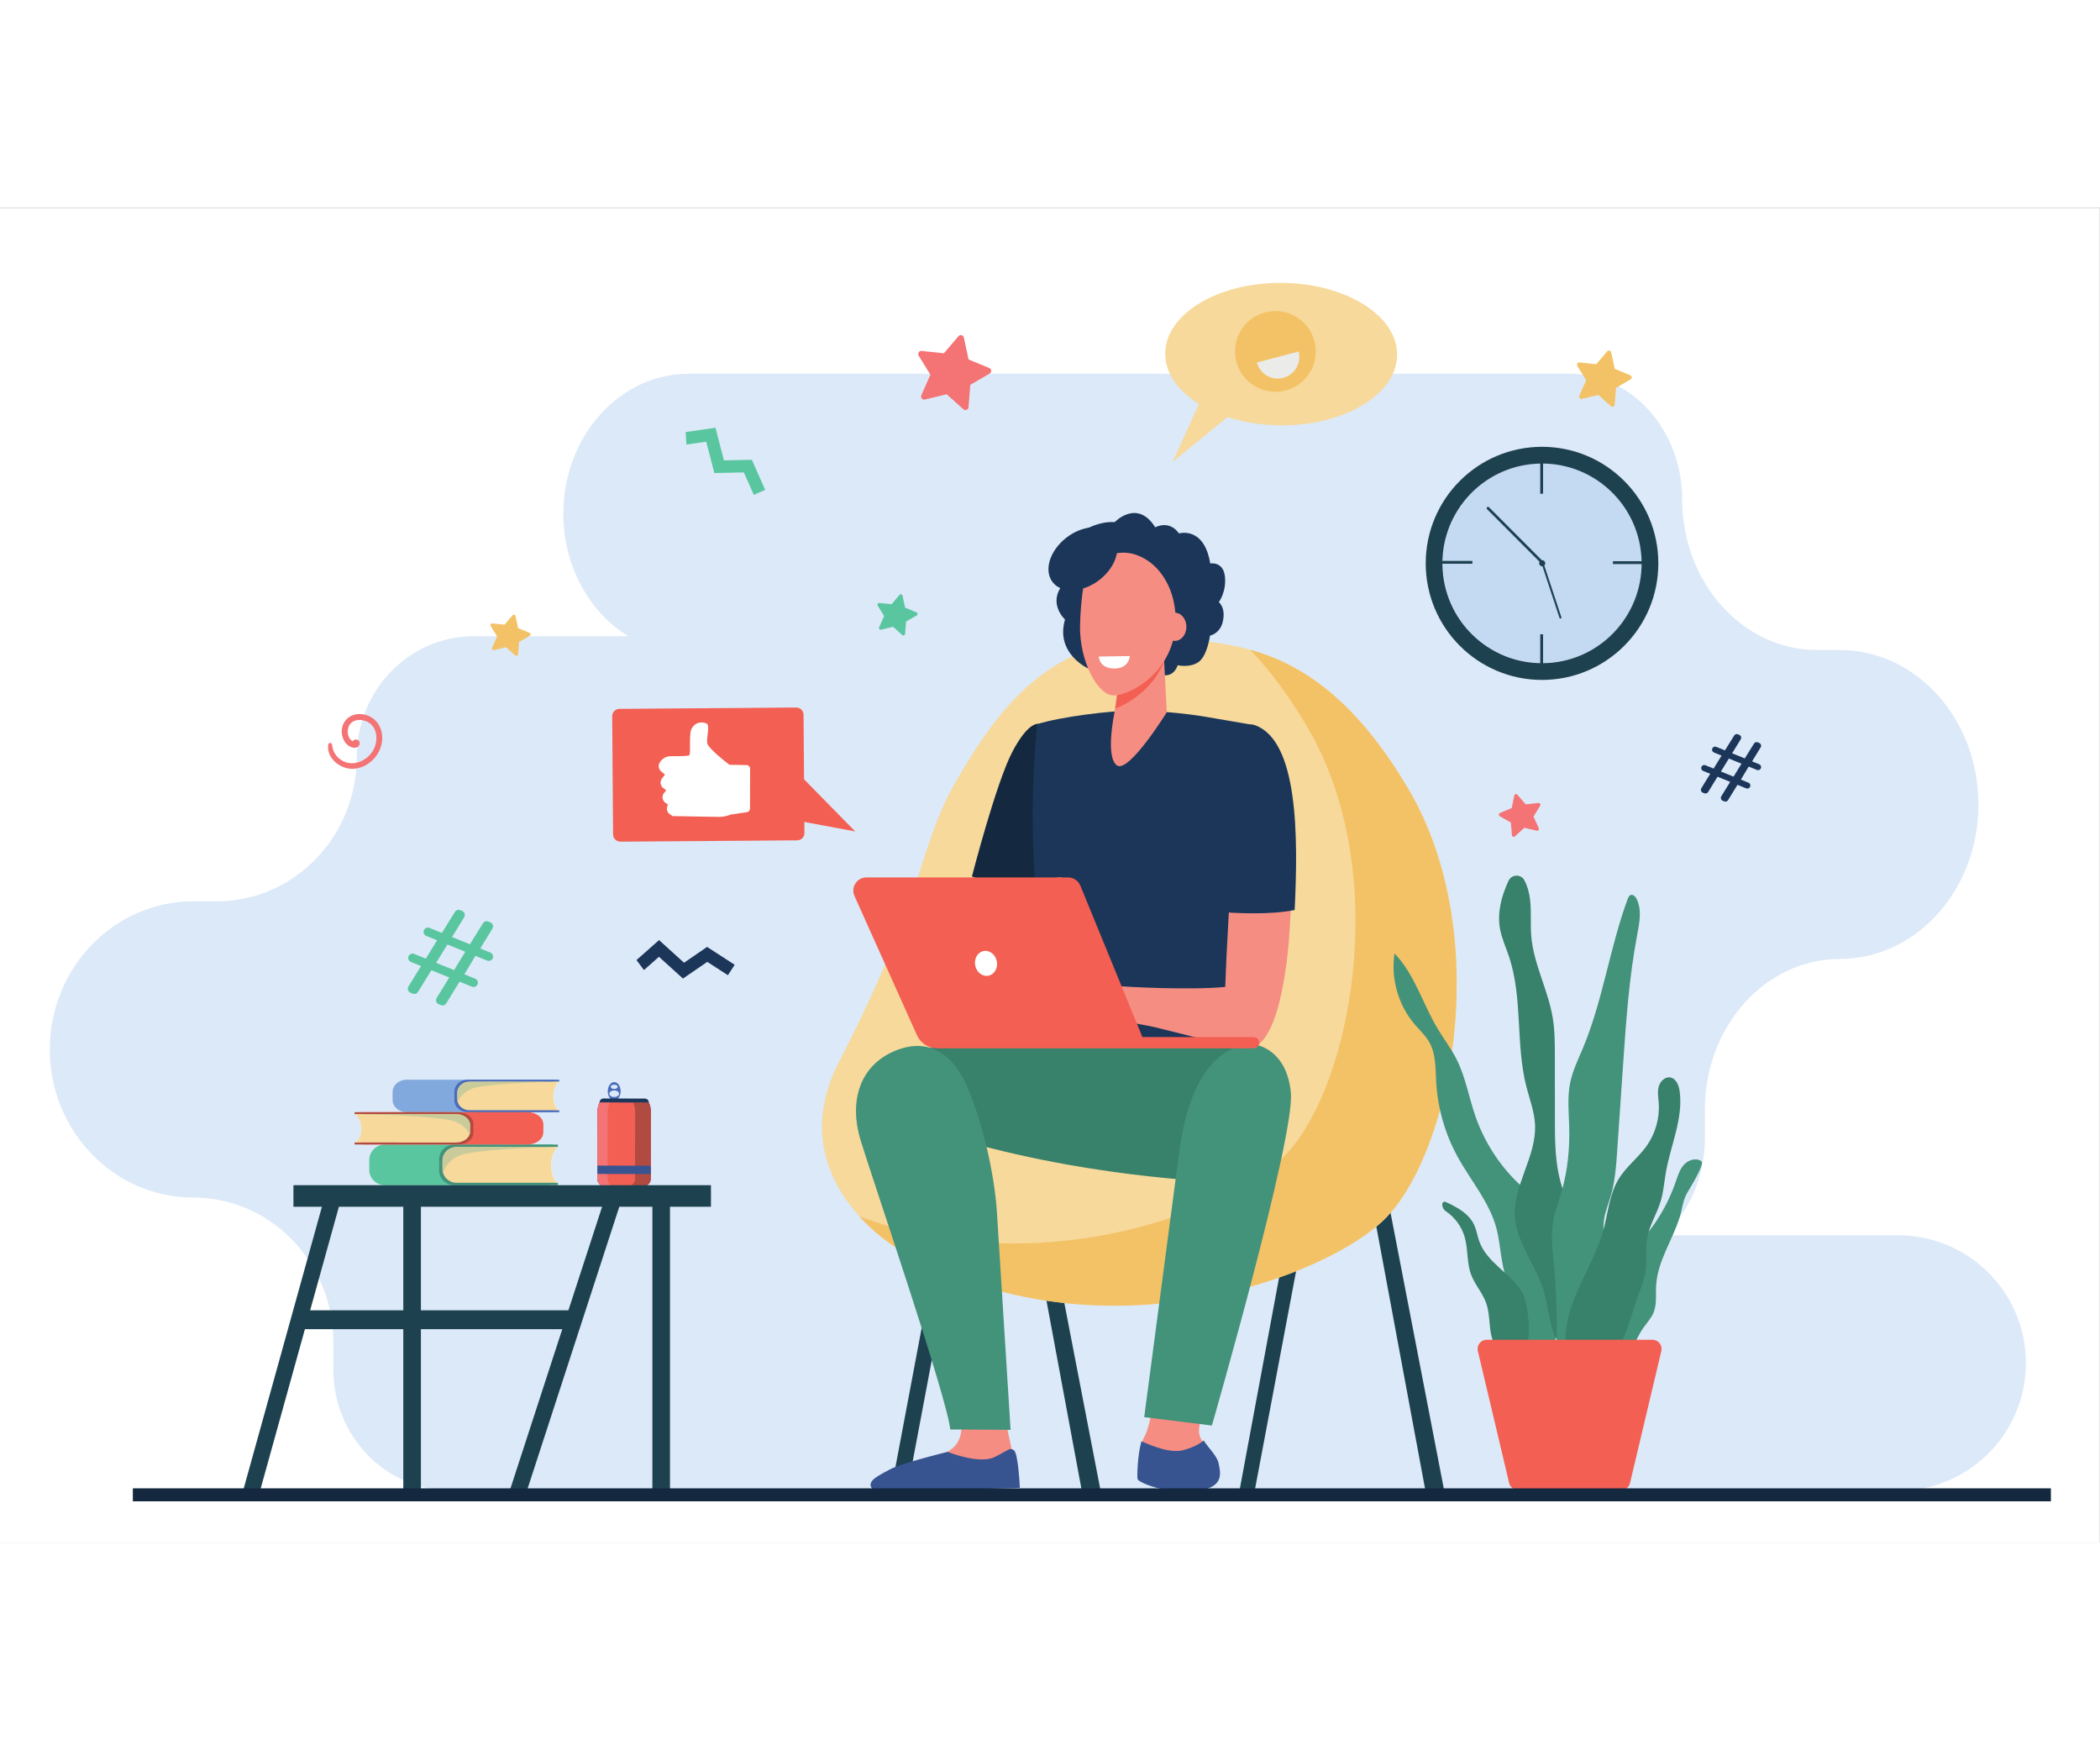 <?xml version="1.0" encoding="UTF-8" standalone="no"?>
<svg
   xmlns:dc="http://purl.org/dc/elements/1.1/"
   xmlns:cc="http://creativecommons.org/ns#"
   xmlns:rdf="http://www.w3.org/1999/02/22-rdf-syntax-ns#"
   xmlns:svg="http://www.w3.org/2000/svg"
   xmlns="http://www.w3.org/2000/svg"
   viewBox="0 0 4196 2666.667"
   height="1000"
   width="1200"
   xml:space="preserve"
   id="svg2"
   version="1.1"><rect x="0" y="0" width="4196" height="2666.667" fill="#808080" stroke="none"/><defs
     id="defs6" /><g
     transform="matrix(1.333,0,0,-1.333,0,2666.667)"
     id="g10"><g
       transform="scale(0.1)"
       id="g12"><g
         transform="scale(1.931)"
         id="g14"><path
           id="path16"
           style="fill:#ffffff;fill-opacity:1;fill-rule:nonzero;stroke:none"
           d="M 16300,0 H 0 V 10359.1 H 16300 V 0" /></g><g
         transform="scale(1.863)"
         id="g18"><path
           id="path20"
           style="fill:#dce9f8;fill-opacity:1;fill-rule:nonzero;stroke:none"
           d="M 15272.5,416.398 H 8095.59 c -33.83,0 -67.27,1.663 -100.24,4.884 H 3621.69 c -519.1,0 -939.92,434.277 -939.92,969.968 v 221.62 c 0,641.99 -504.3,1162.38 -1126.37,1162.38 h -0.01 c -637.695,0 -1154.66,533.54 -1154.66,1191.58 v 0.06 c 0,658.09 516.965,1191.58 1154.66,1191.58 h 189.16 c 622.09,0 1126.39,520.4 1126.39,1162.38 v 0 c 0,535.71 420.81,969.98 939.92,969.98 h 1244.72 c -311.73,191.55 -522.96,561.45 -522.96,986.4 v 0.01 c 0,621.62 451.91,1125.55 1009.39,1125.55 h 7085.89 c 500.8,0 906.8,-452.76 906.8,-1011.24 0,-669.29 486.6,-1211.85 1086.8,-1211.85 h 182.5 c 615.3,0 1114.1,-556.18 1114.1,-1242.27 v 0 c 0,-686.08 -498.8,-1242.28 -1114.1,-1242.28 -600.2,0 -1086.7,-542.56 -1086.7,-1211.82 v -231.07 c 0,-314.39 -128.7,-595.28 -330.6,-780.72 h 1885.8 c 567.5,0 1027.5,-460.1 1027.5,-1027.57 0,-567.528 -460,-1027.572 -1027.5,-1027.572 M 3098.16,3202.81 c -70.13,0 -126.96,-55.73 -126.96,-124.5 v -79.02 c 0,-68.78 56.83,-124.51 126.96,-124.51 l 870.83,0.33 h 520.9 v 19.97 h -3.3 c 0,0 -50.81,22.92 -50.81,144.31 0,96.37 50.81,143.13 50.81,143.13 v 0 0 h -1.77 c 1.06,0.05 1.62,0.05 1.62,0.05 l 3.45,0.06 v 19.86 h -45.96 c -1.84,0.21 -3.71,0.32 -5.61,0.32 h -192.49 c 70.15,0 127.01,44.19 127.01,98.73 v 62.71 c 0,51.43 -50.49,93.63 -115.01,98.36 h 243 v 15.94 h -2.91 c 0,0 -44.89,18.31 -44.89,115.32 0,76.99 44.89,114.3 44.89,114.3 v 0 0 h -1.61 c 0.96,0.05 1.47,0.05 1.47,0.05 l 3.05,0.06 v 15.89 h -40.59 c -1.63,0.16 -3.29,0.21 -4.97,0.21 h -1184.1 c -61.95,0 -112.17,-44.5 -112.17,-99.43 v -63.13 c 0,-51.01 43.29,-93.04 99.06,-98.79 h -352.93 c -1.91,0 -3.79,-0.05 -5.63,-0.21 h -45.95 v -15.78 l 3.44,-0.06 c 0,0 0.59,0 1.69,-0.05 h -1.83 c 0,0 50.83,-37.05 50.83,-113.55 0,-96.32 -50.83,-114.51 -50.83,-114.51 h -3.3 v -15.84 h 508.47 l 883.81,-0.22 H 3098.16 m 9314.54,5480.73 c -16.9,0 -33.9,-0.53 -51,-1.61 -441.8,-27.79 -777.5,-409.22 -749.8,-851.95 26.7,-425.64 379.4,-752.95 799.3,-752.95 16.8,0 33.9,0.53 50.9,1.61 441.8,27.78 777.5,409.22 749.8,851.95 -26.7,425.63 -379.4,752.95 -799.2,752.95" /></g><path
         id="path22"
         style="fill:#4a6cbd;fill-opacity:1;fill-rule:nonzero;stroke:none"
         d="m 9206.42,6677.5 c -40.35,0.1 -73.01,22.2 -72.94,49.3 0.06,27.1 32.83,49 73.19,49 40.35,-0.1 73,-22.2 72.93,-49.3 -0.06,-27.2 -32.83,-49.1 -73.18,-49 z m 0.46,184.6 c 28.6,-0.1 51.76,-14.4 51.71,-32 -0.04,-17.6 -23.26,-31.8 -51.87,-31.7 -28.61,0.1 -51.76,14.4 -51.72,32 0.04,17.6 23.27,31.8 51.88,31.7 z m 0.09,38.9 c -53.3,0.1 -96.66,-61.4 -96.84,-137.3 -0.19,-76 42.86,-137.7 96.16,-137.8 53.3,-0.1 96.66,61.3 96.85,137.3 0.19,76 -42.87,137.6 -96.17,137.8" /><path
         id="path24"
         style="fill:#663199;fill-opacity:1;fill-rule:nonzero;stroke:none"
         d="m 8987.87,6597.3 c -20.26,-43.7 -30.88,-91.2 -31,-139.4 L 8954.4,5451 c -0.15,-60.8 49.53,-110.2 110.96,-110.4 l 575.77,-1.4 c 61.43,-0.1 111.35,49 111.5,109.8 l 2.47,1007 c 0.12,48.1 -10.27,95.7 -30.31,139.5 l -736.92,1.8" /><path
         id="path26"
         style="fill:#663199;fill-opacity:1;fill-rule:nonzero;stroke:none"
         d="m 8987.87,6597.3 c -20.26,-43.7 -30.88,-91.2 -31,-139.4 L 8954.4,5451 c -0.15,-60.8 49.53,-110.2 110.96,-110.4 l 575.77,-1.4 c 61.43,-0.1 111.35,49 111.5,109.8 l 2.47,1007 c 0.12,48.1 -10.27,95.7 -30.31,139.5 l -736.92,1.8" /><path
         id="path28"
         style="fill:#f35f52;fill-opacity:1;fill-rule:nonzero;stroke:none"
         d="m 9755.16,6456 -2.47,-1007 c -0.15,-60.8 -50.13,-110 -111.5,-109.8 l -575.77,1.4 c -61.51,0.1 -111.11,49.6 -110.97,110.4 l 2.48,1006.9 c 0.12,48.1 10.7,95.6 30.96,139.4 l 736.86,-1.9 c 20.04,-43.8 30.53,-91.4 30.41,-139.4" /><path
         id="path30"
         style="fill:#f47374;fill-opacity:1;fill-rule:nonzero;stroke:none"
         d="m 9107.07,5450.6 2.47,1006.9 c 0.11,48.2 10.73,95.7 30.99,139.4 l -152.66,0.4 c -20.26,-43.7 -30.88,-91.2 -31,-139.4 L 8954.4,5451 c -0.15,-60.8 49.53,-110.2 110.96,-110.4 l 152.66,-0.3 c -61.43,0.1 -111.11,49.5 -110.95,110.3" /><path
         id="path32"
         style="fill:#b14a40;fill-opacity:1;fill-rule:nonzero;stroke:none"
         d="m 9755.16,6456 -2.47,-1007 c -0.15,-60.8 -50.13,-110 -111.5,-109.8 l -235.41,0.5 c 62.02,-0.1 112.53,49.1 112.67,109.9 l 2.47,1007 c 0.12,48 -10.49,95.6 -30.67,139.4 l 234.5,-0.6 c 20.04,-43.8 30.53,-91.4 30.41,-139.4" /><path
         id="path34"
         style="fill:#1b375a;fill-opacity:1;fill-rule:nonzero;stroke:none"
         d="m 9724.79,6595.5 -736.99,1.8 c 0.08,32.2 26.51,58.2 59.03,58.1 l 619.21,-1.5 c 32.52,-0.1 58.83,-26.2 58.75,-58.4" /><path
         id="path36"
         style="fill:#375491;fill-opacity:1;fill-rule:nonzero;stroke:none"
         d="m 9753.17,5647.8 -798.23,2 -0.31,-125.1 798.24,-2 0.3,125.1" /><path
         id="path38"
         style="fill:#82a9de;fill-opacity:1;fill-rule:nonzero;stroke:none"
         d="m 8262.57,6921.5 h 88.05 c -14.41,9.8 -32.43,15.7 -52.03,15.7 H 6093.03 c -115.39,0 -208.94,-82.9 -208.94,-185.2 v -117.6 c 0,-102.3 93.55,-185.2 208.94,-185.2 l 2180.89,0.6 -11.35,471.7" /><path
         id="path40"
         style="fill:#4a6cbd;fill-opacity:1;fill-rule:nonzero;stroke:none"
         d="m 7010.43,6936.8 c -110.35,0 -199.81,-79.3 -199.81,-177.1 v -133 c 0,-97.8 89.46,-177.1 199.81,-177.1 h 1373.01 v 29.7 h -5.67 l -349.05,29.3 -70.55,245.4 c 0,0 136.17,135.5 145.06,139 8.87,3.5 274.54,14.1 274.54,14.1 l 5.67,0.1 v 29.6 H 7010.43" /><path
         id="path42"
         style="fill:#f7d99b;fill-opacity:1;fill-rule:nonzero;stroke:none"
         d="m 8294.4,6694.1 c 0,143.4 83.62,212.9 83.62,212.9 H 7038.55 c -101.36,0 -183.53,-72.8 -183.53,-162.6 V 6642 c 0,-89.8 82.17,-162.7 183.53,-162.7 h 1339.47 c 0,0 -83.62,34.1 -83.62,214.8" /><path
         id="path44"
         style="fill:#4366ba;fill-opacity:1;fill-rule:nonzero;stroke:none"
         d="m 6855.07,6638.2 c 0,0.1 0,0.1 0,0.1 0,0 0,0 0,-0.1 m -0.02,1 c 0,0.2 -0.01,0.3 -0.01,0.5 0,-0.2 0.01,-0.3 0.01,-0.5 m -0.01,0.8 c -0.01,0.3 -0.01,0.6 -0.01,0.9 0,-0.3 0,-0.6 0.01,-0.9 m -0.01,1.1 c -0.01,0.3 -0.01,0.6 -0.01,0.9 v 0 c 0,-0.3 0,-0.6 0.01,-0.9" /><path
         id="path46"
         style="fill:#cacb9a;fill-opacity:1;fill-rule:nonzero;stroke:none"
         d="m 6860.37,6603 c -3.15,11.3 -4.98,23.1 -5.3,35.2 0,0.1 0,0.1 0,0.1 -0.01,0.3 -0.01,0.6 -0.02,0.9 0,0.2 -0.01,0.3 -0.01,0.5 0,0.1 0,0.2 0,0.3 -0.01,0.3 -0.01,0.6 -0.01,0.9 0,0.1 0,0.1 0,0.2 -0.01,0.3 -0.01,0.6 -0.01,0.9 v 102.4 c 0,89.8 82.17,162.6 183.53,162.6 h 1339.47 v 0 c 0,0 -836.24,-10.5 -1221.06,-81.3 C 6992.13,6795.3 6905.54,6701 6860.37,6603" /><path
         id="path48"
         style="fill:#59c69f;fill-opacity:1;fill-rule:nonzero;stroke:none"
         d="m 8226.26,5945.9 h 99.64 c -16.3,12.4 -36.69,19.8 -58.88,19.8 H 5770.76 c -130.62,0 -236.48,-103.8 -236.48,-231.9 v -147.2 c 0,-128.1 105.86,-231.9 236.48,-231.9 l 2468.34,0.9 -12.84,590.3" /><path
         id="path50"
         style="fill:#43927a;fill-opacity:1;fill-rule:nonzero;stroke:none"
         d="m 6809.07,5965.1 c -124.89,0 -226.14,-99.3 -226.14,-221.7 V 5577 c 0,-122.4 101.25,-221.7 226.14,-221.7 h 1553.99 v 37.2 h -6.42 l -395.06,36.7 -79.85,307.1 c 0,0 154.12,169.7 164.17,174.1 10.05,4.3 310.74,17.6 310.74,17.6 l 6.42,0.1 v 37 H 6809.07" /><path
         id="path52"
         style="fill:#f7d99b;fill-opacity:1;fill-rule:nonzero;stroke:none"
         d="m 8262.28,5661.3 c 0,179.5 94.65,266.6 94.65,266.6 H 6840.9 c -114.72,0 -207.72,-91.2 -207.72,-203.7 v -128 c 0,-112.5 93,-203.7 207.72,-203.7 h 1516.03 c 0,0 -94.65,42.7 -94.65,268.8" /><path
         id="path54"
         style="fill:#3c8777;fill-opacity:1;fill-rule:nonzero;stroke:none"
         d="m 6633.19,5593.8 v 0 0 m 0,0.7 v 0.1 -0.1 m -0.01,0.7 c 0,0.1 0,0.2 0,0.2 0,0 0,-0.1 0,-0.2" /><path
         id="path56"
         style="fill:#cacb9a;fill-opacity:1;fill-rule:nonzero;stroke:none"
         d="m 6639.24,5547.3 c -3.75,14.9 -5.86,30.5 -6.05,46.5 v 0 c 0,0.2 0,0.5 0,0.7 v 0.1 c -0.01,0.2 -0.01,0.4 -0.01,0.6 0,0.1 0,0.2 0,0.2 0,0.3 0,0.5 0,0.8 v 0 128 c 0,112.5 93,203.7 207.72,203.7 h 1516.03 v 0 c 0,0 -946.47,-13.2 -1382.01,-101.8 -186.56,-38 -284.55,-156.1 -335.68,-278.8" /><path
         id="path58"
         style="fill:#f35f52;fill-opacity:1;fill-rule:nonzero;stroke:none"
         d="m 5452,6434.8 h -99.68 c 16.3,9.7 36.71,15.6 58.9,15.6 h 2497.25 c 130.66,0 236.57,-82.4 236.57,-184 v -116.8 c 0,-101.6 -105.91,-183.9 -236.57,-183.9 l -2469.32,0.6 12.85,468.5" /><path
         id="path60"
         style="fill:#b14a40;fill-opacity:1;fill-rule:nonzero;stroke:none"
         d="m 6869.74,6450 c 124.95,0 226.24,-78.8 226.24,-175.9 V 6142 c 0,-97.2 -101.29,-175.9 -226.24,-175.9 h -1554.6 v 29.5 h 6.42 l 395.22,29.1 79.88,243.7 c 0,0 -154.18,134.7 -164.23,138.1 -10.06,3.5 -310.87,14 -310.87,14 l -6.42,0.1 v 29.4 h 1554.6" /><path
         id="path62"
         style="fill:#f7d99b;fill-opacity:1;fill-rule:nonzero;stroke:none"
         d="m 5415.97,6208.9 c 0,142.5 -94.68,211.5 -94.68,211.5 H 6837.9 c 114.76,0 207.81,-72.3 207.81,-161.6 v -101.6 c 0,-89.2 -93.05,-161.6 -207.81,-161.6 H 5321.29 c 0,0 94.68,33.9 94.68,213.3" /><path
         id="path64"
         style="fill:#91433c;fill-opacity:1;fill-rule:nonzero;stroke:none"
         d="m 7045.69,6155.3 c 0,0 0,0 0,0.1 0,-0.1 0,-0.1 0,-0.1 m 0.01,0.6 v 0.1 -0.1 m 0,0.6 v 0.1 -0.1" /><path
         id="path66"
         style="fill:#cacb9a;fill-opacity:1;fill-rule:nonzero;stroke:none"
         d="m 7039.64,6118.4 c -51.15,97.4 -149.18,191.1 -335.8,221.2 -435.71,70.4 -1382.55,80.8 -1382.55,80.8 H 6837.9 c 114.76,0 207.81,-72.3 207.81,-161.6 v -101.6 0 c 0,-0.2 -0.01,-0.4 -0.01,-0.6 v -0.1 c 0,-0.2 0,-0.3 0,-0.5 v -0.1 c 0,-0.2 -0.01,-0.4 -0.01,-0.5 0,-0.1 0,-0.1 0,-0.1 -0.19,-12.7 -2.3,-25 -6.05,-36.9" /><path
         id="path68"
         style="fill:#1e4150;fill-opacity:1;fill-rule:nonzero;stroke:none"
         d="m 13604,809.398 -234.1,44.403 1011.6,5365.799 234.2,-44.4 L 13604,809.398" /><g
         transform="scale(1.328)"
         id="g70"><path
           id="path72"
           style="fill:#1e4150;fill-opacity:1;fill-rule:nonzero;stroke:none"
           d="m 16088,591.003 h 212 l -790.1,4091.547 -176.2,-33.43 754.3,-4058.117" /></g><g
         transform="scale(1.012)"
         id="g74"><path
           id="path76"
           style="fill:#1e4150;fill-opacity:1;fill-rule:nonzero;stroke:none"
           d="m 16021.7,775.729 h 278.3 l -1037,5370.421 -231.4,-43.88 990.1,-5326.541" /></g><g
         transform="scale(1.216)"
         id="g78"><path
           id="path80"
           style="fill:#1e4150;fill-opacity:1;fill-rule:nonzero;stroke:none"
           d="m 15467.8,645.758 -188.1,-2.22 827.7,4452.762 192.6,-36.52 -832.2,-4414.022" /></g><g
         transform="scale(1.376)"
         id="g82"><path
           id="path84"
           style="fill:#f7d99b;fill-opacity:1;fill-rule:nonzero;stroke:none"
           d="m 12922.4,9838.99 c 673.7,-72.16 1545.7,-148.28 2420.9,-1633.67 956.7,-1623.49 453.1,-4048.51 -301.9,-4722.4 -755.1,-673.9 -3221.2,-1505.93 -5294.31,-260.24 0,0 -1251.71,754.85 -609.28,2007.73 988.59,1927.93 848.89,2330 1290.89,3085.58 442,755.57 1063.6,1676.16 2493.7,1523" /></g><g
         transform="scale(1.376)"
         id="g86"><path
           id="path88"
           style="fill:#f3c267;fill-opacity:1;fill-rule:nonzero;stroke:none"
           d="m 15343.3,8205.32 c -597.4,1013.83 -1193.2,1371.08 -1725.5,1518.72 205.9,-213.09 414.6,-487.2 623.6,-841.77 956.7,-1623.49 453,-4048.51 -302,-4722.41 -669.6,-597.58 -2684.9,-1319.37 -4578.27,-606.38 194.69,-215.47 385.96,-330.8 385.96,-330.8 2073.11,-1245.69 4539.21,-413.66 5294.31,260.24 755,673.89 1258.6,3098.91 301.9,4722.4" /></g><path
         id="path90"
         style="fill:#f47374;fill-opacity:1;fill-rule:nonzero;stroke:none"
         d="m 4919.47,11955.4 c -26.3,-207.3 189.52,-371.7 381.45,-358.8 212.19,14.4 392.17,188.4 423.2,396.9 33.59,225.7 -102.02,406.2 -311.81,422.7 -204.22,16.1 -334.86,-165.7 -275.87,-349.1 42.28,-131.5 162.33,-180.5 222.8,-144.2 47.13,28.2 44.28,99.5 -12.78,112.1 -22.87,5.1 -46.44,-7.7 -58.59,-25.2 -49.95,19.8 -97.48,110.8 -65.23,208.9 41.21,125.5 199.77,132.6 298.25,74.1 125.35,-74.4 145.05,-234.7 99.07,-362.5 -48.27,-134.1 -180.01,-239.8 -323.44,-250 -162.47,-11.5 -305.45,113 -318.43,274.9 -3.07,38.2 -53.92,37.3 -58.62,0.2" /><g
         transform="scale(1.285)"
         id="g92"><path
           id="path94"
           style="fill:#f7d99b;fill-opacity:1;fill-rule:nonzero;stroke:none"
           d="m 14949.7,14691.5 c -746.9,4.5 -1354.6,-363.9 -1357.4,-822.8 -1.4,-229.4 148.8,-438 392.7,-589.8 l -307.2,-674.7 641.1,522.1 c 185.7,-60.3 396.9,-95.1 620.9,-96.4 747,-4.4 1354.8,364 1357.5,822.8 2.7,458.8 -600.7,834.4 -1347.6,838.8" /></g><g
         transform="scale(1.214)"
         id="g96"><path
           id="path98"
           style="fill:#f3c267;fill-opacity:1;fill-rule:nonzero;stroke:none"
           d="m 15265.7,14577.5 c 70.2,-266.3 342.9,-425.2 609.1,-355 266.3,70.2 425.2,343 355,609.2 -70.2,266.3 -342.9,425.3 -609.1,355.1 -266.2,-70.2 -425.2,-343 -355,-609.3" /></g><g
         transform="scale(1.197)"
         id="g100"><path
           id="path102"
           style="fill:#ebebe9;fill-opacity:1;fill-rule:nonzero;stroke:none"
           d="m 16262,14912.9 c 38,-144.4 -48.2,-292.4 -192.6,-330.5 -144.5,-38.1 -292.4,48.1 -330.5,192.6 l 523.1,137.9" /></g><path
         id="path104"
         style="fill:#f35f52;fill-opacity:1;fill-rule:nonzero;stroke:none"
         d="m 9300.18,10504.2 2649.22,19.9 c 60.5,0.5 109.1,49.9 108.7,110.4 l -13.3,1771.1 c -0.5,60.5 -49.9,109.2 -110.4,108.7 l -2649.16,-19.9 c -60.5,-0.4 -109.18,-49.8 -108.72,-110.3 l 13.29,-1771.2 c 0.46,-60.5 49.87,-109.1 110.37,-108.7" /><path
         id="path106"
         style="fill:#f35f52;fill-opacity:1;fill-rule:nonzero;stroke:none"
         d="m 11963.6,11529.1 855.3,-871.6 -1055.2,196.9 z" /><path
         id="path108"
         style="fill:#ffffff;fill-opacity:1;fill-rule:nonzero;stroke:none"
         d="m 11191.9,11652 -257.5,4.6 c 0,0 -324.3,242.2 -334.3,327.8 -9.9,85.6 43.3,266.8 -7,289.6 -50.3,22.7 -156.9,40.7 -224.2,-72.7 -48.9,-82.3 -8.2,-382.6 -38.4,-402.7 -19,-12.6 -167,-14.1 -275.1,-13.5 -71.16,0.4 -136.53,-38.7 -169.86,-101.5 l -0.11,-0.2 c -22.53,-42.5 -12.28,-94.9 24.61,-125.7 l 57.41,-48 -45.18,-60.1 c -33.64,-44.7 -24.89,-108.1 19.6,-142.1 l 45.32,-34.5 -31.03,-35.4 c -39.98,-45.5 -31.55,-115.7 18.07,-150.4 l 40.27,-28.3 -6,-11.1 c -25.17,-46.4 -10.74,-104.3 33.2,-133.4 l 40.5,-26.8 685.6,-12.1 c 64.2,-1.2 128,10.8 187.4,35.2 l 241.9,35.6 c 26,3.8 45.2,26.1 45.3,52.4 l 1.6,600.1 c 0,29 -23.2,52.6 -52.1,53.2" /><path
         id="path110"
         style="fill:#f68480;fill-opacity:1;fill-rule:nonzero;stroke:none"
         d="m 14805.1,10143.3 -238.3,-714.9 726.3,285.7 z" /><path
         id="path112"
         style="fill:#14293f;fill-opacity:1;fill-rule:nonzero;stroke:none"
         d="m 15553.8,12270.6 c -48.4,-2 -181.1,-46.2 -375.1,-411.6 -247.7,-466.6 -609.8,-1876.2 -609.8,-1876.2 l 1080.8,-401.1 138.8,294.2 228.7,2265 c 0,0 -450,130.3 -463.4,129.7" /><g
         transform="scale(1.159)"
         id="g114"><path
           id="path116"
           style="fill:#1b3659;fill-opacity:1;fill-rule:nonzero;stroke:none"
           d="m 14646.7,10758.2 c -266.5,-0.4 -926.1,-77.9 -1232.1,-175.4 0,0 -224.9,-1926.21 202.4,-3389.87 95.7,-327.65 -79.1,-1358.29 -79.1,-1358.29 l 2762.1,36.31 c 0,0 -327.2,2491.56 -204,2893.96 123.3,402.43 126.2,1804.99 126.2,1804.99 0,0 -18.9,2.9 -620.5,106.6 -280.7,48.3 -670.3,82.1 -955,81.7" /></g><g
         transform="scale(1.122)"
         id="g118"><path
           id="path120"
           style="fill:#f68d82;fill-opacity:1;fill-rule:nonzero;stroke:none"
           d="m 15465.1,2334.42 c 0,0 -63.2,-726.22 -179.2,-927.34 -116.1,-201.11 6,-542.924 12.2,-589.882 6,-46.872 244.3,-113.966 623.1,-73.694 378.8,40.188 372.7,127.335 342.1,268.126 -30.5,140.79 -232.1,321.76 -244.3,455.78 -12.2,134.1 116.1,616.71 116.1,616.71 l -670,250.3" /></g><g
         transform="scale(1.168)"
         id="g122"><path
           id="path124"
           style="fill:#38816a;fill-opacity:1;fill-rule:nonzero;stroke:none"
           d="m 13753.8,6370.49 c 0,0 -1893.5,104.75 -2316.3,-150.4 -422.8,-255.24 76.5,-779.33 76.5,-779.33 0,0 1541.5,-667.9 4122.2,-816.34 611.1,-35.2 663.8,1588.04 549.5,1722.34 -114.2,134.3 -2431.9,23.73 -2431.9,23.73" /></g><g
         transform="scale(1.126)"
         id="g126"><path
           id="path128"
           style="fill:#375491;fill-opacity:1;fill-rule:nonzero;stroke:none"
           d="m 15911.4,684.647 c 388.6,41.286 340.6,231.557 309.2,376.013 -19.6,90.39 -131.1,197.02 -197.5,297.89 -34.7,-27.62 -91.3,-76.27 -260.1,-125.99 -175.3,-51.59 -415.5,50.52 -568.6,114.53 -54.5,-202.43 -57,-460.54 -51.9,-499.697 6.3,-48.123 380.2,-204.033 768.9,-162.746" /></g><g
         transform="scale(1.191)"
         id="g130"><path
           id="path132"
           style="fill:#43927a;fill-opacity:1;fill-rule:nonzero;stroke:none"
           d="m 14841.8,4920.92 c -74.1,-559.2 -441.2,-3343.05 -441.2,-3343.05 l 851.8,-105.18 c 0,0 1047.6,3633.43 993.9,4189.19 -53.8,555.76 -445.9,602.52 -445.9,602.52 0,0 -762.3,136.76 -958.6,-1343.48" /></g><g
         transform="scale(1.128)"
         id="g134"><path
           id="path136"
           style="fill:#1b3659;fill-opacity:1;fill-rule:nonzero;stroke:none"
           d="m 14812,13557.2 c 0,0 298.9,315.1 539.4,-68.3 0,0 185.1,104 315.1,-81.2 0,0 334.6,100.7 415.8,-399.6 0,0 172.2,32.5 194.9,-172.2 22.8,-204.7 -81.2,-341.1 -81.2,-341.1 0,0 96.7,-72.6 52.8,-260.8 -37.4,-160 -169.7,-184.3 -169.7,-184.3 0,0 -35.8,-269.7 -152.7,-350.9 -116.9,-81.2 -276.2,-42.3 -276.2,-42.3 0,0 -42.2,-146.1 -178.7,-133.2 -136.5,13 -305.3,143 -458.1,84.5 -152.7,-58.5 -549.1,3.3 -549.1,3.3 0,0 -445,198.1 -311.9,653 0,0 -233.8,211.2 -29.1,464.6 0,0 -149.5,396.4 146.2,630.3 295.6,233.9 542.5,198.2 542.5,198.2" /></g><g
         transform="scale(1.073)"
         id="g138"><path
           id="path140"
           style="fill:#f68d82;fill-opacity:1;fill-rule:nonzero;stroke:none"
           d="m 15623.3,12002.1 -56.8,-422 c 0,0 -127.4,-607.9 36.4,-725.1 163.9,-117.2 697.1,742.4 697.1,742.4 l -56.3,1069.2 -620.4,-664.5" /></g><g
         transform="scale(1.071)"
         id="g142"><path
           id="path144"
           style="fill:#f35f52;fill-opacity:1;fill-rule:nonzero;stroke:none"
           d="m 16300,12349 c -135.7,-365.5 -458.9,-590.2 -688.4,-677.4 l 48.3,358.6 621.9,666.1 18.2,-347.3" /></g><g
         transform="scale(1.082)"
         id="g146"><path
           id="path148"
           style="fill:#f68d82;fill-opacity:1;fill-rule:nonzero;stroke:none"
           d="m 15739.7,13681.2 c -330,113.6 -681.8,-105.7 -732.1,-445.9 -21.9,-147.8 -41.7,-333.8 -45.4,-537.1 -8.9,-488.9 244.2,-964.8 466.3,-964.8 222,0 835.6,316.5 857.8,1010.7 13.7,428.5 -200.3,817.8 -546.6,937.1" /></g><g
         transform="scale(1.091)"
         id="g150"><path
           id="path152"
           style="fill:#f68d82;fill-opacity:1;fill-rule:nonzero;stroke:none"
           d="m 15983.3,12579.5 c 0,-106.9 71,-193.6 158.4,-193.6 87.4,0 158.3,86.7 158.3,193.6 0,107 -70.9,193.6 -158.3,193.6 -87.4,0 -158.4,-86.6 -158.4,-193.6" /></g><g
         transform="scale(1.032)"
         id="g154"><path
           id="path156"
           style="fill:#1b3659;fill-opacity:1;fill-rule:nonzero;stroke:none"
           d="m 15481.6,14587.6 c -240.2,-190.4 -324.5,-479.6 -188.1,-646 136.5,-166.4 441.8,-147 682,43.3 240.3,190.4 324.5,479.6 188.1,646 -136.4,166.4 -441.8,147 -682,-43.3" /></g><g
         transform="scale(1.2)"
         id="g158"><path
           id="path160"
           style="fill:#f68d82;fill-opacity:1;fill-rule:nonzero;stroke:none"
           d="m 15710,10010.2 c -249.6,93.4 -371.7,-2148.24 -405.4,-3070.96 -442.1,-42.35 -1212.6,-0.33 -1404.4,14.09 -90.3,6.76 -298.3,82.7 -388.1,94.37 -92,12.01 -175.3,18.26 -220.5,10.42 -16.6,-2.91 -477.4,-190.66 -516.8,-231.84 -48.9,-51.11 -181.1,-179.91 -158.8,-235.6 22.3,-55.77 254.2,155.23 254.2,155.23 l 113.3,63.36 c -141,-137.39 -410.1,-318.22 -371.4,-384.08 37.9,-64.27 280.6,119.3 453.5,244.36 -148.4,-133.56 -332.7,-372.49 -290.2,-409.76 38.1,-33.51 247.8,243.19 471.9,322.88 83,29.52 165.8,-52.27 231.2,-62.1 48,-7.26 122,-22.76 169.1,-9.42 l 242.7,68.53 c 82.6,-7.43 84.7,-56.11 168.2,-73.87 96.9,-20.51 255.8,-42.18 379.2,-72.2 710.6,-173.07 947.6,-253.35 1165.1,-253.27 658.9,0.42 697.2,3609.33 107.2,3829.86" /></g><g
         transform="scale(1.194)"
         id="g162"><path
           id="path164"
           style="fill:#1b3659;fill-opacity:1;fill-rule:nonzero;stroke:none"
           d="m 16253.1,7939.6 c 46.9,949.13 40,2119 -493.8,2318.6 -210.7,78.7 -582,-394.78 -515.2,-2337.86 285,-23.44 703.4,-42.36 1009,19.26" /></g><g
         transform="scale(1.036)"
         id="g166"><path
           id="path168"
           style="fill:#f68480;fill-opacity:1;fill-rule:nonzero;stroke:none"
           d="m 15294,9623.38 h 62.8 l 943.2,-2309.9 -65,9.85 -941,2300.05" /></g><path
         id="path170"
         style="fill:#f68d82;fill-opacity:1;fill-rule:nonzero;stroke:none"
         d="m 14388.5,1922.7 c 0,0 88.5,-282.9 -70,-470 -158.6,-187.1 -817.4,-370.7 -903.8,-472.001 -86.5,-101.301 -80,-187.597 -80,-187.597 l 1849,50.699 -20.1,556.499 -85.2,399.9 -689.9,122.5" /><path
         id="path172"
         style="fill:#375491;fill-opacity:1;fill-rule:nonzero;stroke:none"
         d="m 14203.4,1359.4 c 0,0 475.1,-191.5 704.6,-78.2 229.5,113.4 222.6,144.9 289,102.6 66.4,-42.3 90.2,-563.999 90.2,-563.999 l -2079.1,-60.899 c -144.7,3.297 -217.9,109.5 -100.3,200.399 80.6,62.399 173.7,104.099 226.7,134.299 162.6,93 868.9,265.8 868.9,265.8" /><path
         id="path174"
         style="fill:#43927a;fill-opacity:1;fill-rule:nonzero;stroke:none"
         d="m 14458.5,6915.6 c -142.9,299.7 -467.9,689.9 -1039.8,454.9 -545.4,-224.2 -691.8,-775.1 -519.7,-1339.2 172.1,-564.2 1305,-3880.5 1344.5,-4336.4 l 904.5,-6 c 0,0 -164.4,2625.9 -204.7,3260.6 -38.8,610.7 -237.4,1447.3 -484.8,1966.1" /><g
         transform="scale(1.158)"
         id="g176"><path
           id="path178"
           style="fill:#f35f52;fill-opacity:1;fill-rule:nonzero;stroke:none"
           d="m 11215.8,8608.21 h 2610.7 c 69.1,0 131.3,-41.7 157.5,-105.68 l 803.8,-1960.55 h 1439.3 c 40.3,0 72.9,-32.63 72.9,-72.87 0,-40.15 -32.6,-72.79 -72.9,-72.79 h -4096.3 c -112.6,0 -214.8,66.14 -260.9,168.89 l -809.4,1803.06 c -50.6,112.59 31.8,239.94 155.3,239.94" /></g><path
         id="path180"
         style="fill:#ffffff;fill-opacity:1;fill-rule:nonzero;stroke:none"
         d="m 14618,8647.7 c 20.5,-102 109.4,-170.2 198.8,-152.3 89.3,17.8 145.1,115 124.7,217 -20.4,102 -109.4,170.2 -198.7,152.3 -89.3,-17.8 -145.2,-115 -124.8,-217" /><g
         transform="scale(1.513)"
         id="g182"><path
           id="path184"
           style="fill:#c4daf2;fill-opacity:1;fill-rule:nonzero;stroke:none"
           d="m 15280.1,8712.91 c -516.9,0 -951.2,402.97 -984,926.99 -34.1,545.1 379.1,1014.7 923.1,1048.9 21,1.3 42,2 62.7,2 516.8,0 951.1,-403 984,-927.03 34.1,-545.07 -379.2,-1014.68 -923.1,-1048.89 -21,-1.32 -42,-1.97 -62.7,-1.97" /></g><g
         transform="scale(1.354)"
         id="g186"><path
           id="path188"
           style="fill:#1e4150;fill-opacity:1;fill-rule:nonzero;stroke:none"
           d="m 16300,10865.5 v -31.3 h -406.6 v 31.3 h 406.6" /></g><g
         transform="scale(1.517)"
         id="g190"><path
           id="path192"
           style="fill:#1e4150;fill-opacity:1;fill-rule:nonzero;stroke:none"
           d="m 16300,9694.8 v -27.93 h -362.8 v 27.93 h 362.8" /></g><g
         transform="scale(1.419)"
         id="g194"><path
           id="path196"
           style="fill:#1e4150;fill-opacity:1;fill-rule:nonzero;stroke:none"
           d="m 16300,11077.4 h -29.8 v 388.5 h 29.8 v -388.5" /></g><g
         transform="scale(1.419)"
         id="g198"><path
           id="path200"
           style="fill:#1e4150;fill-opacity:1;fill-rule:nonzero;stroke:none"
           d="m 16300,9204.06 h -29.8 v 388.54 h 29.8 v -388.54" /></g><g
         transform="scale(1.421)"
         id="g202"><path
           id="path204"
           style="fill:#1e4150;fill-opacity:1;fill-rule:nonzero;stroke:none"
           d="m 16300,10328.4 c 0,-17.7 -14.4,-32.1 -32.1,-32.1 -17.7,0 -32.1,14.4 -32.1,32.1 0,17.8 14.4,32.2 32.1,32.2 17.7,0 32.1,-14.4 32.1,-32.2" /></g><g
         transform="scale(1.42)"
         id="g206"><path
           id="path208"
           style="fill:#1e4150;fill-opacity:1;fill-rule:nonzero;stroke:none"
           d="m 16284.3,10324.5 c -3.7,0 -7.3,1.4 -10.1,4.2 l -576.7,577.8 c -5.6,5.6 -5.6,14.7 0,20.3 5.6,5.7 14.7,5.7 20.3,0 l 576.6,-577.8 c 5.6,-5.6 5.6,-14.7 0,-20.3 -2.8,-2.8 -6.4,-4.2 -10.1,-4.2" /></g><g
         transform="scale(1.436)"
         id="g210"><path
           id="path212"
           style="fill:#1e4150;fill-opacity:1;fill-rule:nonzero;stroke:none"
           d="m 16283.8,9644.74 c -2.4,1.19 -4.3,3.28 -5.2,5.99 l -184.3,557.77 c -1.8,5.5 1.2,11.3 6.6,13.1 5.4,1.8 11.2,-1.1 13,-6.6 l 184.3,-557.77 c 1.8,-5.42 -1.1,-11.27 -6.6,-13.06 -2.7,-0.9 -5.5,-0.62 -7.8,0.57" /></g><g
         transform="scale(1.62)"
         id="g214"><path
           id="path216"
           style="fill:#1b3659;fill-opacity:1;fill-rule:nonzero;stroke:none"
           d="m 16040.1,7085.53 73.6,120 -117,47.44 -73.5,-119.99 z m -298.1,-107.06 82.3,133.63 -66,26.79 c -14.5,5.86 -21.5,22.33 -15.6,36.79 5.9,14.46 22.3,21.43 36.8,15.56 l 76.2,-30.9 73.5,120.01 -70.6,28.62 c -14.4,5.86 -21.4,22.33 -15.5,36.79 5.8,14.46 22.3,21.42 36.8,15.56 l 80.7,-32.73 85.4,137.43 c 7.2,11.68 21.9,16.43 34.6,11.27 l 12.3,-5 c 16.2,-6.56 22.6,-26.05 13.5,-40.94 l -79.5,-129.67 117,-47.44 85.5,137.42 c 7.2,11.67 21.8,16.43 34.5,11.27 l 13.5,-5.46 c 16.2,-6.55 22.6,-26.05 13.5,-40.93 l -79.4,-129.68 66,-26.78 c 14.5,-5.87 21.5,-22.35 15.6,-36.8 -5.9,-14.46 -22.4,-21.43 -36.8,-15.56 l -76.2,30.89 -72.4,-120.45 70.6,-28.62 c 14.4,-5.86 21.4,-22.33 15.5,-36.79 -5.9,-14.46 -22.3,-21.43 -36.8,-15.56 l -80.7,32.72 -87.3,-141.72 c -7.2,-11.75 -21.8,-16.55 -34.6,-11.37 l -14.4,5.85 c -16.2,6.56 -22.6,26.1 -13.4,40.98 l 82.2,133.63 -117,47.44 -87.2,-141.72 c -7.3,-11.74 -22,-16.55 -34.7,-11.36 l -14.4,5.84 c -16.2,6.57 -22.6,26.11 -13.5,40.99" /></g><g
         transform="scale(1.111)"
         id="g218"><path
           id="path220"
           style="fill:#f47374;fill-opacity:1;fill-rule:nonzero;stroke:none"
           d="m 12430.4,15476.3 122.6,276.9 -158.5,258 c -18,29.4 5.5,66.7 39.8,63.2 l 301.1,-31.1 196.5,230.4 c 22.3,26.3 65.1,15.5 72.4,-18.2 l 63.4,-296.1 279.9,-115.5 c 31.9,-13.2 34.8,-57.2 5,-74.5 l -261.9,-151.9 -23.4,-301.9 c -2.7,-34.4 -43.7,-50.8 -69.3,-27.7 l -225.5,202.2 -294.3,-71.1 c -33.5,-8.1 -61.7,25.8 -47.8,57.3" /></g><g
         transform="scale(1.501)"
         id="g222"><path
           id="path224"
           style="fill:#f3c267;fill-opacity:1;fill-rule:nonzero;stroke:none"
           d="m 15771.7,11451.1 68,153.6 -88,143.2 c -10,16.3 3,37 22.1,35.1 l 167.2,-17.3 108.9,127.9 c 12.4,14.6 36.2,8.6 40.2,-10.1 l 35.2,-164.3 155.4,-64.1 c 17.7,-7.4 19.3,-31.8 2.8,-41.4 l -145.4,-84.3 -13,-167.5 c -1.5,-19.1 -24.2,-28.2 -38.4,-15.4 l -125.1,112.2 -163.4,-39.4 c -18.6,-4.5 -34.3,14.3 -26.5,31.8" /></g><g
         transform="scale(1.417)"
         id="g226"><path
           id="path228"
           style="fill:#f47374;fill-opacity:1;fill-rule:nonzero;stroke:none"
           d="m 15993.7,7480.97 -11.5,134.85 -117.5,67.03 c -13.4,7.64 -12.3,27.31 2,33.29 l 124.7,52.54 27.4,132.52 c 3.2,15.1 22.2,20.06 32.3,8.4 l 88.5,-102.37 134.5,14.86 c 15.3,1.7 25.9,-14.91 17.9,-28.1 l -70,-115.81 55.8,-123.33 c 6.3,-14.05 -6.2,-29.28 -21.2,-25.77 l -131.8,30.8 -100.1,-91.09 c -11.4,-10.38 -29.7,-3.18 -31,12.18" /></g><path
         id="path230"
         style="fill:#f3c267;fill-opacity:1;fill-rule:nonzero;stroke:none"
         d="m 7376.63,13410.1 74.95,169.1 -96.86,157.7 c -11.03,17.9 3.31,40.7 24.27,38.5 l 184.04,-19 120,140.9 c 13.66,16 39.79,9.4 44.21,-11.2 l 38.8,-180.9 171.02,-70.6 c 19.47,-8 21.27,-34.9 3.05,-45.5 l -160.07,-92.8 -14.29,-184.4 c -1.63,-21.1 -26.64,-31.1 -42.33,-17 l -137.72,123.5 -179.86,-43.4 c -20.48,-4.9 -37.74,15.8 -29.21,35.1" /><path
         id="path232"
         style="fill:#59c69f;fill-opacity:1;fill-rule:nonzero;stroke:none"
         d="m 13177.6,13716.2 74.9,169.1 -96.8,157.6 c -11.1,18 3.3,40.8 24.2,38.7 l 184.1,-19 120,140.8 c 13.6,16 39.8,9.4 44.2,-11.2 l 38.8,-180.9 171,-70.6 c 19.5,-8 21.3,-34.9 3,-45.5 l -160,-92.8 -14.3,-184.5 c -1.6,-21 -26.7,-31 -42.3,-16.9 l -137.8,123.6 -179.8,-43.5 c -20.5,-4.9 -37.8,15.8 -29.2,35.1" /><g
         transform="scale(1.025)"
         id="g234"><path
           id="path236"
           style="fill:#59c69f;fill-opacity:1;fill-rule:nonzero;stroke:none"
           d="m 10038.1,16054.5 289.7,42.1 119.1,-458.8 431.2,9.2 145.3,-328.7 166.4,73.5 -194.3,439.7 -408.7,-8.7 -123.9,477.2 -435.9,-63.2 11.1,-182.3" /></g><path
         id="path238"
         style="fill:#1b3659;fill-opacity:1;fill-rule:nonzero;stroke:none"
         d="m 9652.56,8579.9 224.75,198.9 359.99,-326.3 364.4,250.3 309.3,-200.2 101.3,156.6 -413.6,267.7 -345.4,-237.2 -374.48,339.5 -338.2,-299.3 111.94,-150" /><path
         id="path240"
         style="fill:#59c69f;fill-opacity:1;fill-rule:nonzero;stroke:none"
         d="m 6805.96,8579.3 168.62,275.1 -268.21,108.8 -168.62,-275.1 z m -683.44,-245.4 188.61,306.3 -151.46,61.5 c -33.14,13.4 -49.11,51.2 -35.67,84.3 13.44,33.2 51.21,49.1 84.35,35.7 l 174.67,-70.8 168.61,275.1 -161.77,65.6 c -33.14,13.4 -49.11,51.2 -35.68,84.3 13.45,33.2 51.21,49.1 84.36,35.7 l 184.98,-75 195.83,315 c 16.64,26.8 50.13,37.7 79.33,25.8 l 28.24,-11.4 c 37.07,-15.1 51.79,-59.8 30.89,-93.9 l -182.14,-297.2 268.21,-108.8 195.83,315 c 16.64,26.8 50.13,37.7 79.33,25.9 l 30.83,-12.5 c 37.06,-15.1 51.78,-59.8 30.88,-93.9 l -182.14,-297.3 151.46,-61.4 c 33.15,-13.4 49.12,-51.2 35.68,-84.3 -13.44,-33.2 -51.21,-49.1 -84.35,-35.7 l -174.67,70.8 -166.04,-276.1 161.77,-65.6 c 33.15,-13.5 49.12,-51.2 35.68,-84.4 -13.44,-33.1 -51.21,-49.1 -84.35,-35.6 l -184.98,75 -200.03,-324.9 c -16.58,-26.9 -50.18,-37.9 -79.48,-26.1 l -33.03,13.4 c -37.11,15.1 -51.81,59.9 -30.81,94 l 188.61,306.3 -268.21,108.8 -200.02,-324.9 c -16.58,-26.9 -50.18,-37.9 -79.48,-26 l -33.03,13.3 c -37.11,15.1 -51.8,59.9 -30.81,94" /><g
         transform="scale(1.433)"
         id="g242"><path
           id="path244"
           style="fill:#43927a;fill-opacity:1;fill-rule:nonzero;stroke:none"
           d="m 16230.3,3111.53 c -13.4,118.29 -29.3,239.17 -84.2,344.69 -66.7,128.35 -183.9,220.89 -286.3,322.85 -191.4,190.53 -338.7,425.3 -427.1,680.66 -68.3,197.51 -102.4,407.93 -196.6,594.41 -57.5,113.9 -135.9,215.72 -201.3,325.29 -154.3,258.99 -238.4,565.02 -447.8,781.79 -40.3,-262.83 39.4,-541.71 212.2,-743.4 51.6,-60.09 111.4,-114.32 150.7,-183.13 71.3,-125 64.8,-277.42 73.2,-421.12 15.7,-270.09 91.8,-536.48 221.1,-773.9 137.4,-252.29 335.7,-476.95 409.1,-754.71 55.1,-208.19 38.7,-441.71 156.1,-622.11 12.7,-19.54 27.3,-39.16 30.3,-62.33 1.8,-12.98 -0.2,-26.17 -2.3,-39.08 -2.6,-16.75 -5.2,-33.57 -7.9,-50.32 -26.6,-170.36 -54.3,-387.12 92.2,-514.63 101.4,-88.43 232,-90.38 304.9,27.01 73.4,118.22 66.9,291.16 61.5,424.18 -9.1,221.52 -32.8,443.66 -57.8,663.85" /></g><g
         transform="scale(1.463)"
         id="g246"><path
           id="path248"
           style="fill:#38816a;fill-opacity:1;fill-rule:nonzero;stroke:none"
           d="m 16159.4,3182.68 c -55.8,193.23 -142.5,377.29 -185.9,573.66 -42,190.49 -42.4,387.41 -42.5,582.55 -0.2,213.81 -0.4,427.61 -0.5,641.42 -0.1,133.06 -0.2,266.93 -22.2,398.14 -47.3,282.46 -194.1,543.65 -219,828.9 -10.8,123.42 1.7,248.13 -11.8,371.21 -7.8,70.28 -25.8,142.08 -58.4,204.5 -35,67.07 -131.7,64.11 -163.5,-4.58 -71.3,-154.52 -116.5,-321.49 -87.7,-487.03 17.3,-99.28 60.3,-191.86 92.5,-287.37 142.9,-425.29 67,-896.12 177.7,-1331.04 33.3,-131.28 83.8,-260.03 89.7,-395.34 14.1,-323.96 -227.8,-619.82 -205.7,-943.3 18.2,-265.22 208.9,-484.7 288.9,-738.16 44.8,-141.88 54.4,-293.33 102.4,-434.11 37.3,-109.47 124,-242.32 258.7,-209.09 127.9,31.52 89.3,135.86 83.6,235.62 -19.4,337.29 -1.2,664.53 -96.3,994.02" /></g><g
         transform="scale(1.51)"
         id="g250"><path
           id="path252"
           style="fill:#43927a;fill-opacity:1;fill-rule:nonzero;stroke:none"
           d="m 15930.7,2910.35 c -5.4,97.25 -21.9,194.98 -8.3,291.44 11.5,81.44 43.9,158.17 67.1,237.02 43.4,147.84 54.1,303.03 64.6,456.77 19.1,279.46 38.2,558.92 57.3,838.38 29.7,434.46 59.5,870.1 140.7,1297.8 22.6,118.78 47.9,247.48 -5.5,355.93 -11.2,22.84 -33.4,47.08 -57.6,39.46 -17.3,-5.43 -25.8,-24.43 -32.1,-41.51 -177.5,-482.52 -244.6,-1001.98 -442.8,-1476.36 -47.5,-113.68 -102.7,-225.44 -127.3,-346.13 -29.5,-145 -13.3,-294.69 -9.5,-442.6 5.5,-212.06 -15.2,-425.78 -73.7,-629.63 -30.7,-106.66 -71.7,-210.94 -88.5,-320.65 -21,-136.85 -3.3,-276.21 9.8,-413.99 25.1,-264.9 33.7,-531.38 25.5,-797.33 -4.8,-156.39 127.2,-152.28 214.6,-56.21 61.2,67.2 60.6,140.95 81.6,224.57 68.7,274.56 200.8,485.37 184.1,783.04" /></g><g
         transform="scale(1.414)"
         id="g254"><path
           id="path256"
           style="fill:#38816a;fill-opacity:1;fill-rule:nonzero;stroke:none"
           d="m 16134.2,2655.57 c -124.7,200.33 -373,314.18 -452.7,536.36 -20.3,56.5 -28.2,117.32 -53,172.05 -55,121.48 -180.1,190.15 -303.1,246.01 -17,7.78 -36.5,-4.6 -36.7,-23.41 -0.4,-29.84 13.7,-58.34 38.5,-75.03 94.8,-63.78 166.7,-161.22 198.8,-271.11 37.9,-130.18 21.5,-272.88 68.7,-400.02 39.6,-106.71 121.2,-193.97 159.5,-301.17 35,-97.94 31.4,-205 47.8,-307.82 16.5,-102.74 62.2,-211.86 156.5,-255.34 341.5,-157.34 256.1,550.08 175.7,679.48" /></g><g
         transform="scale(1.568)"
         id="g258"><path
           id="path260"
           style="fill:#43927a;fill-opacity:1;fill-rule:nonzero;stroke:none"
           d="m 15831.8,2454.62 c -4.8,-87.31 8.6,-178.89 -25.6,-259.37 -21.9,-51.53 -61.2,-93.12 -93.5,-138.78 -113.3,-160.39 -154.5,-387.56 -328.6,-477.79 -11.5,-6 -24.3,-11.36 -37.1,-8.93 -17.8,3.31 -29.5,20.53 -36.7,37.24 -42.7,99.49 5.2,211.54 33.6,316.07 5,18.3 9.1,38.64 0.4,55.48 -9.6,18.5 -31.5,26.53 -46.4,41.07 -29.7,28.89 -26.9,76.79 -21,117.98 14.8,102.75 35.5,204.66 62.1,305.04 15.1,56.88 32.5,114.28 65.3,163.13 36.1,53.83 88.6,94.01 137.6,136.22 216.9,186.55 383,431.82 476.1,702.67 20.1,58.68 38.1,120.6 79.6,166.52 41.6,45.91 115.7,69.51 166.4,33.93 36,-25.39 -111.6,-262.82 -128.8,-291.26 -49.2,-81.38 -49.8,-152.17 -77.6,-242.47 -68.1,-221.43 -212.8,-419.58 -225.8,-656.75" /></g><g
         transform="scale(1.548)"
         id="g262"><path
           id="path264"
           style="fill:#38816a;fill-opacity:1;fill-rule:nonzero;stroke:none"
           d="m 15859.2,2383.58 c 32.6,84.35 65.6,169.79 76.3,259.63 11.9,99.92 -3.9,202.03 13.2,301.16 21.9,127.43 96.2,239.55 132.9,363.49 26.6,89.51 33.2,183.55 49.1,275.58 45.6,263.12 169.3,520.24 133.8,784.91 -7.7,57.54 -33.7,124.64 -90.8,134.46 -51.8,8.91 -98.8,-38.42 -112.3,-89.26 -13.4,-50.82 -3.4,-104.43 0.3,-156.87 10.3,-146.29 -31.4,-295.67 -116,-415.35 -81.3,-115.02 -199.2,-201.57 -272.3,-321.89 -89.7,-147.64 -101.9,-327.84 -147.6,-494.47 -91.1,-331.32 -319.4,-620.4 -361,-961.54 -16.5,-135.76 15.3,-300.77 140.6,-354.96 362.3,-156.87 471.7,462.82 553.8,675.11" /></g><g
         transform="scale(1.529)"
         id="g266"><path
           id="path268"
           style="fill:#f35f52;fill-opacity:1;fill-rule:nonzero;stroke:none"
           d="m 15416.6,1987.61 h -58.6 -783.3 c -57.6,0 -100.1,-53.82 -86.7,-109.99 l 306.9,-1294.231 c 9.5,-40.285 45.4,-68.665 86.8,-68.665 h 476.3 58.6 476.4 c 41.3,0 77.2,28.38 86.8,68.665 l 306.9,1294.231 c 13.3,56.17 -29.1,109.99 -86.8,109.99 h -783.3" /></g><path
         id="path270"
         style="fill:#1e4150;fill-opacity:1;fill-rule:nonzero;stroke:none"
         d="M 10656.9,5032.6 H 4398.43 v 323.2 h 6258.47 v -323.2" /><path
         id="path272"
         style="fill:#1e4150;fill-opacity:1;fill-rule:nonzero;stroke:none"
         d="M 8603.39,3197.9 H 4511.57 v 282.8 h 4091.82 v -282.8" /><path
         id="path274"
         style="fill:#1e4150;fill-opacity:1;fill-rule:nonzero;stroke:none"
         d="M 10042.8,785.602 V 5194.2 H 9778.77 V 785.602 h 264.03" /><path
         id="path276"
         style="fill:#1e4150;fill-opacity:1;fill-rule:nonzero;stroke:none"
         d="M 6309.21,785.602 V 5194.2 H 6045.22 V 785.602 h 263.99" /><path
         id="path278"
         style="fill:#1e4150;fill-opacity:1;fill-rule:nonzero;stroke:none"
         d="M 7901.04,785.602 9323.17,5156.3 9090.06,5232.1 7643.26,785.602 h 257.78" /><path
         id="path280"
         style="fill:#1e4150;fill-opacity:1;fill-rule:nonzero;stroke:none"
         d="M 3900.6,785.602 5116.96,5165.9 4880.76,5231.5 3646.19,785.602 h 254.41" /><g
         transform="scale(1.525)"
         id="g282"><path
           id="path284"
           style="fill:#1e4150;fill-opacity:1;fill-rule:nonzero;stroke:none"
           d="m 15218.1,8644.08 c -539.5,-33.93 -1004.3,376.85 -1038.2,917.49 -33.8,540.63 376.1,1006.43 915.6,1040.33 539.5,34 1004.3,-376.8 1038.2,-917.45 33.9,-540.65 -376.1,-1006.44 -915.6,-1040.37 z m -61.3,2124.42 c -631.3,0 -1143.1,-512.8 -1143.1,-1145.49 0,-632.66 511.8,-1145.53 1143.1,-1145.53 631.4,0 1143.2,512.87 1143.2,1145.53 0,632.69 -511.8,1145.49 -1143.2,1145.49" /></g><g
         transform="scale(1.886)"
         id="g286"><path
           id="path288"
           style="fill:#14293f;fill-opacity:1;fill-rule:nonzero;stroke:none"
           d="M 16300,430.923 H 1055.82 V 327.514 H 16300 v 103.409" /></g><g
         transform="scale(1.039)"
         id="g290"><path
           id="path292"
           style="fill:#ffffff;fill-opacity:1;fill-rule:nonzero;stroke:none"
           d="m 15852.5,12780.2 447.5,7.3 c 0,0 -7.5,-170.1 -204.3,-179 -239.7,-10.9 -243.2,171.7 -243.2,171.7" /></g></g></g></svg>